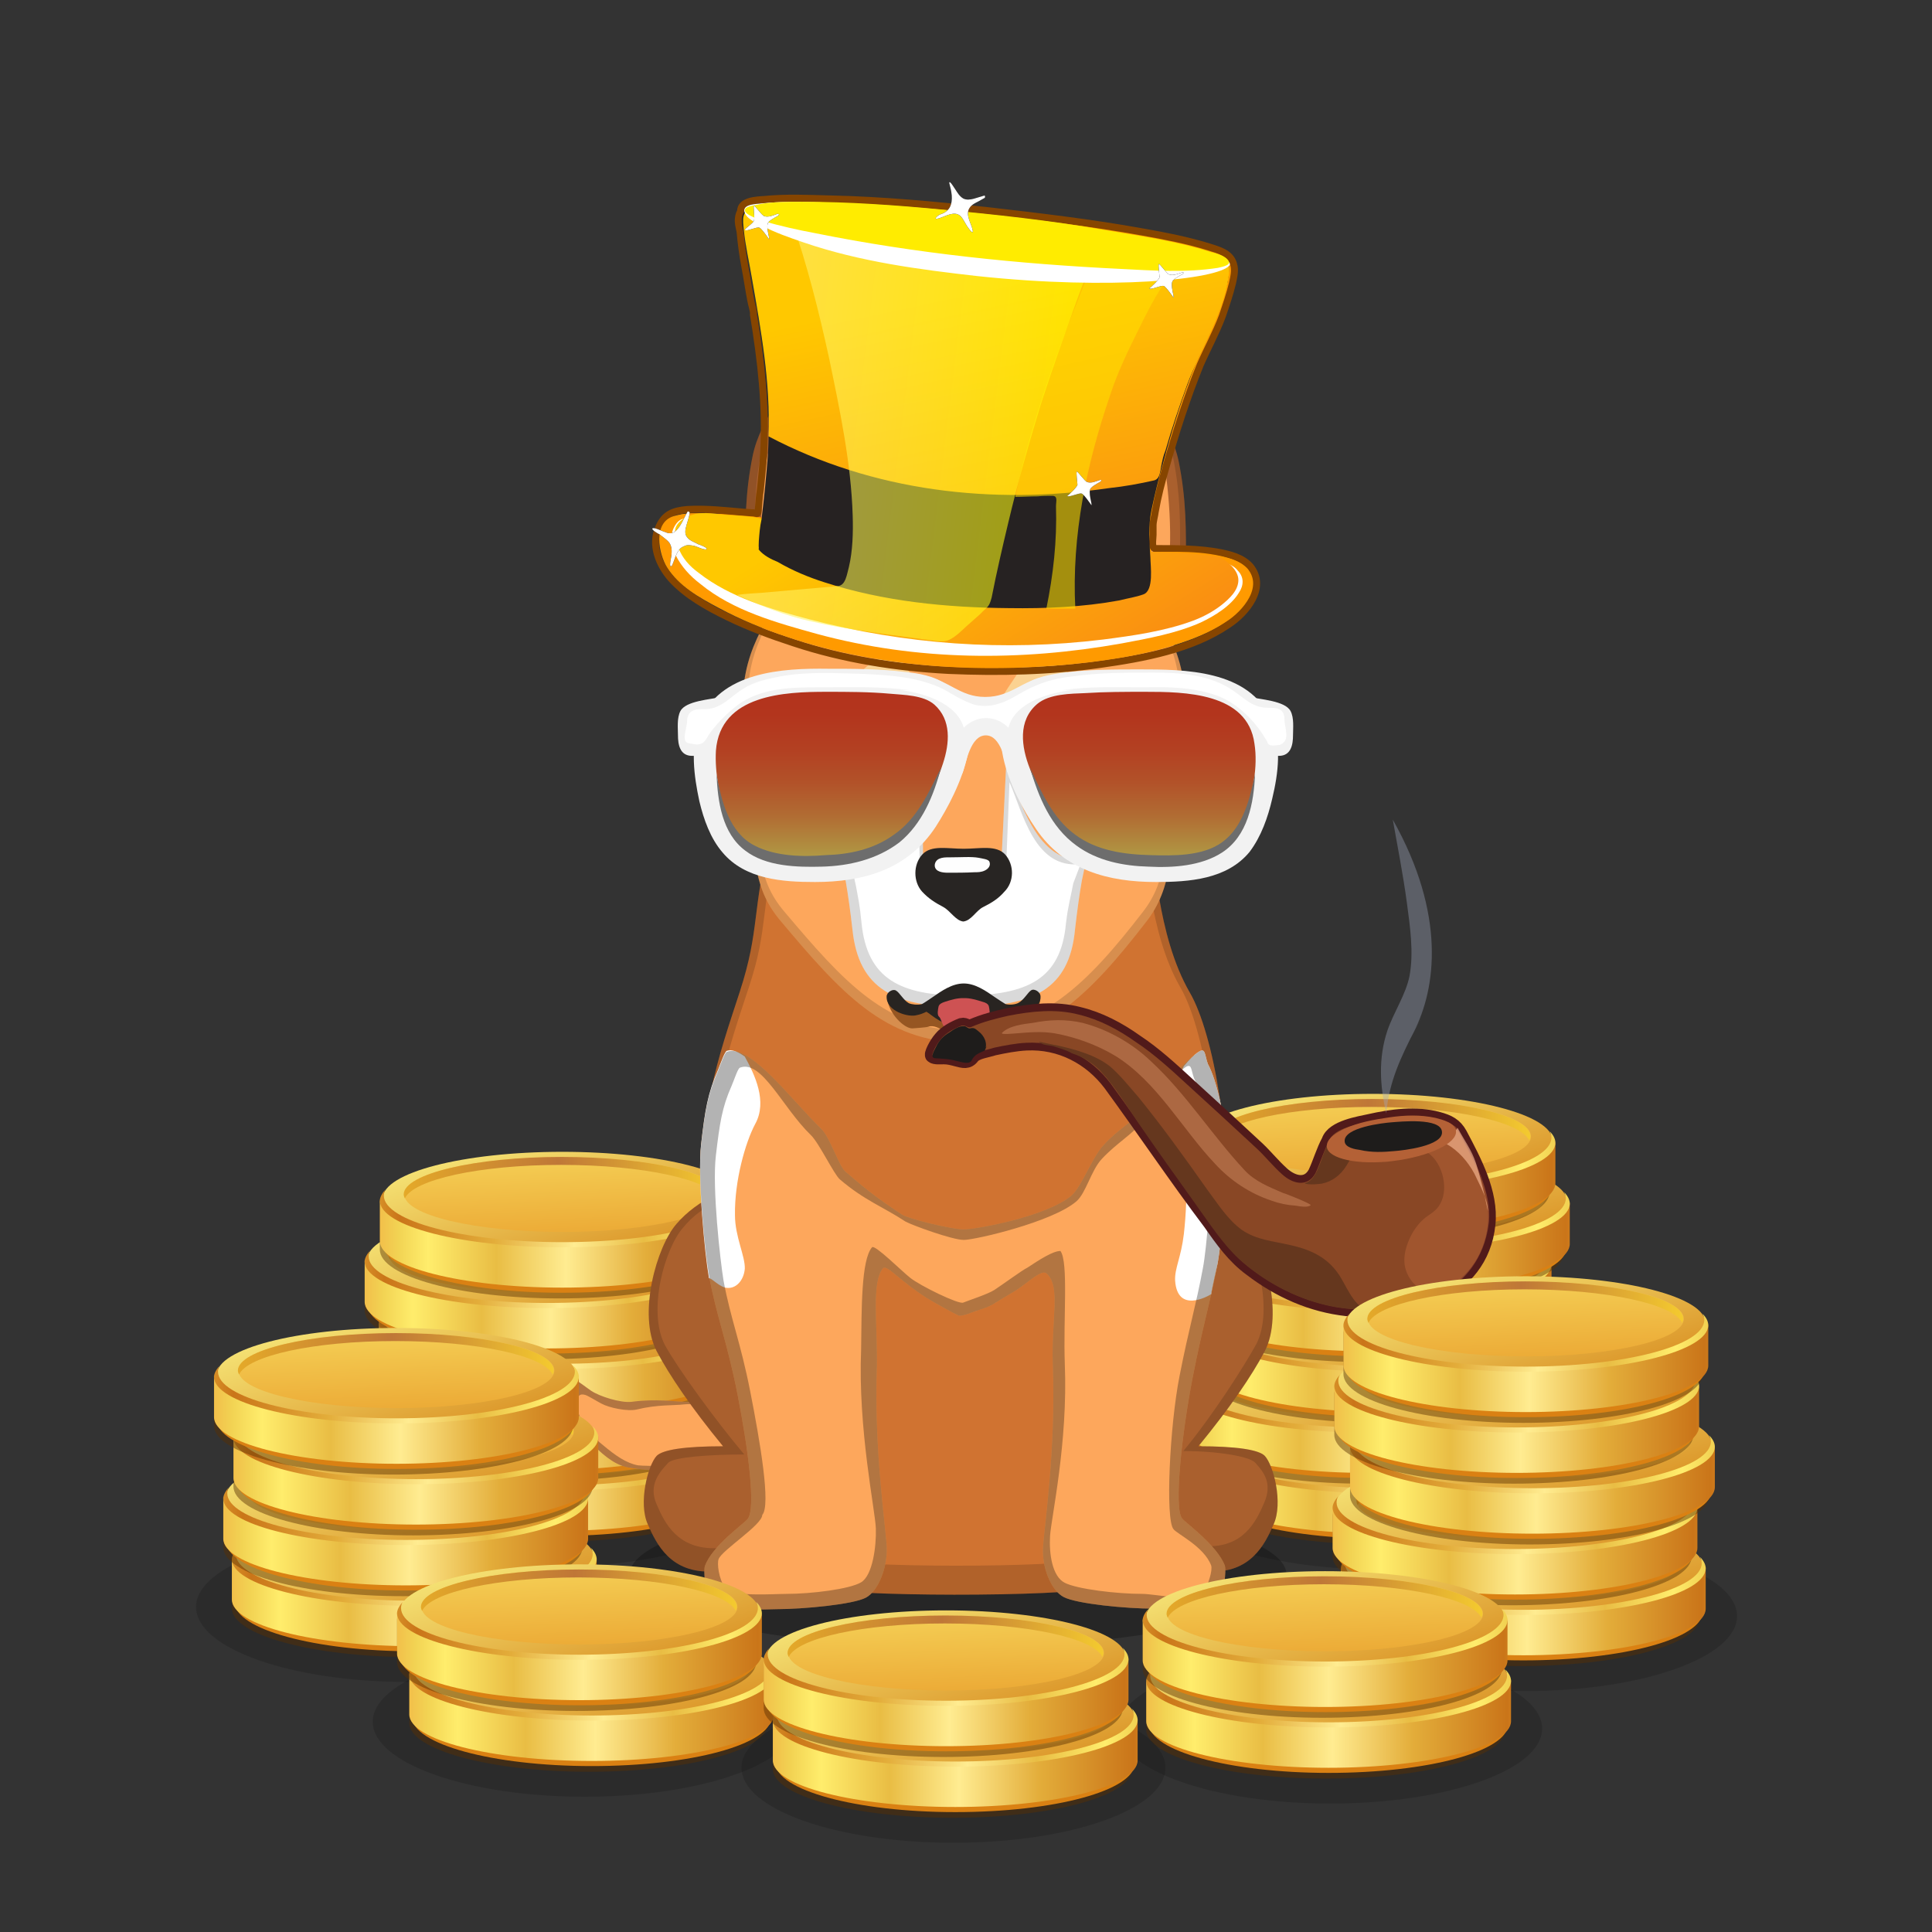 ﻿<?xml version="1.0" encoding="utf-8"?><!DOCTYPE svg PUBLIC "-//W3C//DTD SVG 1.1//EN" "http://www.w3.org/Graphics/SVG/1.1/DTD/svg11.dtd"><svg x="0" y="0" width="340px" height="340px" viewBox="0, 0, 340, 340" preserveAspectRatio="xMidYMid" font-size="0" id="a" enable-background="new 0 0 340 340" xmlns="http://www.w3.org/2000/svg" xmlns:xlink="http://www.w3.org/1999/xlink" xmlns:xml="http://www.w3.org/XML/1998/namespace" version="1.1"><rect x="0" y="0" width="340" height="340" fill="#333333" stroke="none"/><g id="b" fill="#000"><g transform="translate(210.195, 245.501)" id="c"><ellipse cx="32.5" cy="17.5" rx="37.3" ry="13.2" opacity="0.15" id="d" /><use xlink:href="#e" x="0.86" y="0" /><use xlink:href="#e" x="-1.89" y="-10.7" /><use xlink:href="#e" x="1.2" y="-21.4" /><use xlink:href="#e" x="-1.35" y="-32.1" /><use xlink:href="#e" x="1.86" y="-42.8" /><use xlink:href="#e" x="-0.67" y="-53.5" /></g><g transform="translate(64.995, 245.001)" id="f"><ellipse cx="32.5" cy="17.5" rx="37.3" ry="13.2" opacity="0.15" id="g" /><use xlink:href="#e" x="0.97" y="0" /><use xlink:href="#e" x="-0.73" y="-10.7" /><use xlink:href="#e" x="1.68" y="-21.4" /><use xlink:href="#e" x="-0.82" y="-32.1" /><use xlink:href="#e" x="1.85" y="-42.8" /></g></g><g id="h" fill="#000"><g id="i"><g transform="translate(0, 0) translate(0, 224)" id="j"><ellipse cx="168.6" cy="53.1" rx="57.8" ry="12.8" fill-opacity="0.25" id="k" /></g><g id="l"><g transform="translate(135.3, 239.5) scale(0.75) translate(-135.3, -239.5) translate(86.8, 77.2) translate(0, 161)" id="m"><path d="M0.4 6.2 C0.3 6.5 -0.6 7.7 0.7 12 C1.5 14.9 3.1 16.7 5.8 19.5 C9.2 23.1 11.9 25.4 15 26.2 C18.1 26.9 25.8 27.2 29.5 28.1 C33.5 29.1 38.9 32.7 41.2 34 C46 36.8 58.3 35.8 61.1 30.3 C62.5 27.5 64.6 23.5 64.1 19.5 C63.5 15.4 60.2 11.4 57.5 12 C52 13.2 48.6 13.1 43.4 13.8 C38.1 14.5 35.9 10.9 29.4 10.9 C26.4 10.9 22.2 10.1 16.3 10.9 C13.7 11.2 8.7 9.6 6.8 8.3 C5.9 7.7 3.6 5.9 2.7 5.5 C1.5 5 0.9 5.2 0.4 6.2 z" id="n" fill="#FDA75C" /><g transform="translate(0, 5)" id="o"><path d="M37.6 7.9 C34.9 7.5 32.7 6.1 28.6 6.5 C26.1 6.8 22.4 6.5 17.5 7.7 C15.3 8.2 11 7.3 9.2 6.3 C8.4 5.9 6.3 4.6 5.5 4.3 C4.4 4 4 4.2 3.6 5.1 C3.6 5.4 2.9 6.5 4.4 10 C5.3 12.4 6.8 13.8 9.4 15.9 C12.6 18.6 15.1 20.3 17.8 20.8 C20.5 21.1 27 20.7 30.2 21.1 C33.7 21.6 38.6 24.2 40.6 25.1 C44.9 27 55.2 25.1 57.1 20.2 C58 17.7 59.5 14.1 58.7 10.8 C58.4 9.5 57.7 8.2 56.9 7.2 C57.1 7.2 57.3 7.1 57.5 7.1 C60.2 6.5 63.5 10.5 64.1 14.6 C64.6 18.6 62.5 22.6 61.1 25.4 C58.3 30.8 46 31.8 41.2 29 C38.9 27.7 33.5 24.1 29.5 23.1 C25.8 22.2 18.1 21.9 15 21.2 C11.9 20.4 9.2 18.1 5.8 14.5 C3.1 11.7 1.5 9.9 0.7 7 C-0.6 2.7 0.3 1.5 0.4 1.2 C0.9 0.2 1.5 0 2.7 0.5 C3.6 0.9 5.9 2.7 6.8 3.3 C8.7 4.6 13.7 6.2 16.3 5.9 C22.2 5.1 26.4 5.9 29.4 5.9 C33 5.9 35.3 7 37.6 7.9 z" fill-opacity="0.3" id="p" /></g></g><g transform="translate(120.5, 273.3) scale(1.204) translate(-120.5, -273.3) translate(-289, 62.1) translate(20, 150)" id="q"><path d="M418 16.4 C418 16.4 415.5 9 413.5 8.1 C411.5 7.2 409.1 5.1 402.7 6.1 C396.3 7.1 391.2 9.7 388.3 13.1 C385.4 16.4 382.6 26.3 385.4 31.7 C387.3 35.3 390.5 40 395.1 45.6 C389.5 45.6 386.3 46.1 385.4 47 C384.1 48.4 382.7 53.9 384.1 57 C385.4 60 387.5 64.2 393.6 63.9 C399.7 63.7 414.1 60.2 416.6 59.1 C419.1 58 417.8 40.7 417.8 39.4 C417.7 13 418 16.4 418 16.4 z" id="r" fill="#AA602E" /><path d="M418 16.4 C418 16.4 417.7 12.9 417.8 39.4 C417.8 40.7 419.1 58 416.6 59.1 C414.1 60.2 399.7 63.7 393.6 63.9 C387.5 64.2 385.4 60 384.1 57 C382.7 53.9 384.1 48.4 385.4 47 C386.3 46.1 389.5 45.6 395.1 45.6 C390.5 40 387.3 35.3 385.4 31.7 C382.6 26.3 385.4 16.4 388.3 13.1 C391.2 9.7 396.3 7.1 402.7 6.1 C409.1 5.1 411.5 7.2 413.5 8.1 C415.5 9.1 418 16.4 418 16.4 z M416.7 16.6 C416.7 16.6 414.4 9.8 412.5 8.9 C410.6 8 408.4 6.1 402.5 7.1 C396.6 8.1 391.9 10.4 389.3 13.6 C386.6 16.6 384 25.8 386.6 30.8 C388.4 34.1 393.9 41.7 398.2 46.8 C393 46.8 387.9 47.2 387.1 48 C385.9 49.3 384.1 51.2 385.4 54.1 C386.6 56.9 388.5 60.7 394.2 60.5 C399.8 60.3 413.1 57.1 415.4 56.1 C417.7 55.1 416.5 39.1 416.5 37.9 C416.4 13.5 416.7 16.6 416.7 16.6 z" opacity="0.15" id="s" /></g><g transform="translate(217.4, 273.3) scale(1.204) translate(-217.4, -273.3) translate(-283.5, 62.1) translate(106.5, 179.5) scale(-1, 1) translate(-106.5, -179.5) translate(89, 150)" id="t"><path d="M-348.6 16.4 C-348.6 16.4 -351.1 9 -353.1 8.1 C-355.1 7.2 -357.5 5.1 -363.9 6.1 C-370.3 7.1 -375.4 9.7 -378.3 13.1 C-381.2 16.4 -384 26.3 -381.2 31.7 C-379.3 35.3 -376.1 40 -371.5 45.6 C-377.1 45.6 -380.3 46.1 -381.2 47 C-382.5 48.4 -383.9 53.9 -382.5 57 C-381.2 60 -379.1 64.2 -373 63.9 C-366.9 63.7 -352.5 60.2 -350 59.1 C-347.5 58 -348.8 40.6 -348.8 39.3 C-348.8 13 -348.6 16.4 -348.6 16.4 z" id="u" fill="#AA602E" /><path d="M-348.6 16.4 C-348.6 16.4 -348.8 12.9 -348.8 39.3 C-348.8 40.6 -347.5 58 -350 59.1 C-352.5 60.2 -366.9 63.7 -373 63.9 C-379.1 64.2 -381.2 60 -382.5 57 C-383.9 53.9 -382.5 48.4 -381.2 47 C-380.3 46.1 -377.1 45.6 -371.5 45.6 C-376.1 40 -379.3 35.3 -381.2 31.7 C-384 26.3 -381.2 16.4 -378.3 13.1 C-375.4 9.7 -370.3 7.1 -363.9 6.1 C-357.5 5.1 -355.1 7.2 -353.1 8.1 C-351.1 9.1 -348.6 16.4 -348.6 16.4 z M-350 16.5 C-350 16.5 -352.3 9.7 -354.1 8.9 C-355.9 8.1 -358.1 6.1 -364 7.1 C-369.9 8.1 -374.6 10.3 -377.3 13.5 C-380 16.5 -382.5 25.6 -380 30.6 C-378.2 33.9 -373.6 41.1 -369.3 46.3 C-374.4 46.3 -379 47.1 -379.8 48 C-381 49.3 -382.4 51 -381.1 53.9 C-379.9 56.7 -378 60.5 -372.4 60.2 C-366.8 60 -353.5 56.8 -351.2 55.8 C-348.9 54.8 -350.1 38.8 -350.1 37.6 C-350.2 13.4 -350 16.5 -350 16.5 z" opacity="0.15" id="v" /></g><g transform="translate(85.9, 85.8) translate(35, 41)" id="w"><path d="M14.8 19.9 C11.3 33.7 12.9 36.6 9.3 47.7 C5.7 58.8 1.3 70.5 3.2 87.6 C4.6 100.8 11.8 132.8 17.6 146.9 C19.3 151.1 22.5 152.3 23.4 152.6 C27.2 154.2 66.3 154.3 72.2 152.6 C73.3 152.3 76.3 151.4 77.8 148.1 C84.6 134.1 92.8 97 94.1 87.6 C96.2 75.3 92.7 55.1 88.5 47.9 C82.5 37.5 82.5 23 81.3 20.8 C79.3 16.1 75.6 10.6 66.6 4.4 C63.9 2.5 51.7 0.7 49.1 0.8 C45.4 0.9 37.4 2 34.5 4.5 C28.5 9.6 16.7 12.5 14.8 19.9 z" id="x" fill="#D07331" /><path d="M14.8 19.9 C16.7 12.5 28.5 9.6 34.5 4.5 C37.4 2 45.4 0.9 49.1 0.8 C51.7 0.7 63.9 2.5 66.6 4.4 C75.6 10.6 79.3 16.1 81.3 20.8 C82.5 23 82.5 37.5 88.5 47.9 C92.7 55.1 96.2 75.3 94.1 87.6 C92.8 97 84.6 134.1 77.8 148.1 C76.3 151.4 73.3 152.3 72.2 152.6 C66.3 154.3 27.2 154.2 23.4 152.6 C22.5 152.3 19.3 151.1 17.6 146.9 C11.8 132.8 4.6 100.8 3.2 87.6 C1.3 70.5 5.7 58.8 9.3 47.7 C12.9 36.6 11.3 33.7 14.8 19.9 z M16.2 20.2 C12.8 33.5 14.4 36.3 10.9 46.9 C7.4 57.6 3.2 68.8 5 85.2 C6.4 97.8 13.3 128.6 18.9 142.1 C20.5 146.1 23.6 147.3 24.4 147.5 C28.1 149.1 65.6 149.2 71.2 147.5 C72.3 147.3 75.2 146.4 76.6 143.2 C83.1 129.8 91 94.2 92.3 85.2 C94.3 73.4 90.9 54 86.9 47.1 C81.1 37.1 81.1 23.2 80 21.1 C78.1 16.6 74.5 11.3 65.9 5.4 C63.3 3.5 51.6 1.8 49.1 1.9 C45.5 2 37.9 3.1 35.1 5.5 C29.3 10.3 18 13.1 16.2 20.2 z" opacity="0.15" id="y" /></g><g transform="translate(122.712, 183.535) scale(0.961, 0.927) translate(-120.8, -178.4) translate(87.8, 76.8) translate(33, 103)" id="z"><g id="a1"><path d="M48.8 34 C46.6 34 38.7 32 37.5 31.2 C33.2 28.2 31.8 27.2 27.1 23 C25.9 21.9 24.3 16.5 22.7 14.9 C17.2 9.4 9.6 -1.4 5.4 0.3 C5 0.5 4.3 2.6 3.8 3.9 C1.9 8.4 1.4 11.6 0.7 18 C0 24.4 1.5 39.1 2.2 43.1 C3.6 50.8 5.5 55.4 7.4 65.5 C9.3 75.6 10.8 87.1 9.2 89 C8.5 89.9 2.7 94.1 1.4 97.9 C1.1 98.8 1.4 103 2.6 104.9 C3.7 106.7 12 106.1 14.5 106.1 C19.4 106.1 28.6 105.2 30.9 103.9 C33.2 102.6 34.8 98.1 34.7 94.5 C34.6 90.9 32.3 75.9 32.9 59.9 C33 51.7 31.9 44 34 41.4 C34.5 40.8 36.1 42.5 37.6 43.7 C39.5 45.3 41.4 46.7 43.1 47.7 C46 49.4 47.8 50.4 48 50.4 C48.5 50.4 49.3 50.2 50.2 49.8 C51.5 49.3 53.2 48.9 54.5 48 C55.8 47.2 57.8 45.9 58.5 45.5 C60.8 43.9 63.1 41.5 64 42.4 C66.6 45 64.8 50.8 65.1 59.8 C65.7 75.7 63.5 90.8 63.3 94.4 C63.1 98 64.7 102.5 67.1 103.8 C69.5 105.1 78.6 106 83.5 106 C85.9 106 94.2 106.6 95.4 104.8 C96.5 102.9 96.9 98.8 96.6 97.8 C95.2 94 89.5 89.8 88.8 88.9 C87.2 87 88.8 72.3 90.7 62.2 C92.6 52.1 93.9 48.1 95.3 40.4 C96 36.4 96.9 24.8 96.9 18.8 C96.7 12.8 95.1 5.6 93.5 2.6 C92.9 0.9 93.1 -0.6 91.8 0.3 C89.4 2 84.5 7.4 82 10.8 C80.1 13.4 77.3 14.7 74.4 18 C72.3 20.3 70.4 25.9 68.5 27.6 C63.9 31.6 51 34 48.8 34 z" id="b1" fill="#FDA75C" /><path d="M5.4 0.1 C5 0.3 4.3 2.4 3.8 3.7 C1.9 8.2 1.4 11.4 0.7 17.8 C0 24.2 1.4 38.9 2.1 43 C2.1 43.1 2.1 43.2 2.2 43.3 C2.6 43.2 4.1 45 5.4 45.1 C7.1 45.3 8.5 43.7 8.7 41.5 C8.8 39.1 6.9 35.4 6.9 31.3 C6.8 24.8 8.8 17.5 10.6 14 C12.9 9.7 10.5 4.6 8.7 1.2 C7.4 0.2 6.3 -0.2 5.4 0.1 z" id="c1" fill="#FFF" /><path d="M95.3 40.4 C96 36.4 96.9 24.8 96.9 18.8 C96.7 12.8 95.1 5.6 93.5 2.6 C92.9 0.9 93.1 -0.6 91.8 0.3 C91 0.8 90.1 1.8 89.1 3 C87.5 6.3 86.1 10.5 88 14.2 C89.8 17.6 89.9 27.7 89.1 34.9 C88.6 39.3 87.4 41.4 87.5 43.7 C87.9 50 93.5 46.7 94.1 46.3 C94.1 45.9 95.2 40.8 95.3 40.4 z" id="d1" fill="#FFF" /><g id="e1"><path d="M48.8 34 C51 34 63.9 31.6 68.5 27.6 C70.4 25.9 72.3 20.3 74.4 18 C77.3 14.7 80.1 13.4 82 10.8 C84.5 7.4 89.4 2 91.8 0.3 C93.1 -0.6 92.9 0.9 93.5 2.6 C95.1 5.6 96.7 12.8 96.9 18.8 C96.9 24.8 96 36.4 95.3 40.4 C93.9 48.1 92.6 52.1 90.7 62.2 C88.8 72.3 87.2 87 88.8 88.9 C89.5 89.8 95.2 94 96.6 97.8 C96.9 98.8 96.5 102.9 95.4 104.8 C94.2 106.6 85.9 106 83.5 106 C78.6 106 69.5 105.1 67.1 103.8 C64.7 102.5 63.1 98 63.3 94.4 C63.5 90.8 65.7 75.7 65.1 59.8 C64.8 50.8 66.6 45 64 42.4 C63.1 41.5 60.8 43.9 58.5 45.5 C57.8 45.9 55.8 47.2 54.5 48 C53.2 48.9 51.5 49.3 50.2 49.8 C49.3 50.2 48.5 50.4 48 50.4 C47.8 50.4 46 49.4 43.1 47.7 C41.4 46.7 39.5 45.3 37.6 43.7 C36.1 42.5 34.5 40.8 34 41.4 C31.9 44 33 51.7 32.9 59.9 C32.3 75.9 34.6 90.9 34.7 94.5 C34.8 98.1 33.2 102.6 30.9 103.9 C28.6 105.2 19.4 106.1 14.5 106.1 C12 106.1 3.7 106.7 2.6 104.9 C1.4 103 1.1 98.8 1.4 97.9 C2.7 94.1 8.5 89.9 9.2 89 C10.8 87.1 9.3 75.6 7.4 65.5 C5.5 55.4 3.6 50.8 2.2 43.1 C1.5 39.1 0 24.4 0.7 18 C1.4 11.6 1.9 8.4 3.8 3.9 C4.3 2.6 5 0.5 5.4 0.3 C9.6 -1.4 17.2 9.4 22.7 14.9 C24.3 16.5 25.9 21.9 27.1 23 C31.8 27.2 33.2 28.2 37.5 31.2 C38.7 32 46.6 34 48.8 34 z M48.8 36 C46.7 36 39.3 33.2 38.1 32.5 C34 29.7 30.6 28.5 26.1 24.5 C25 23.5 22.3 17.6 20.8 16.1 C15.6 10.9 11.8 1.7 7.8 3.3 C7.4 3.5 6.8 5.5 6.3 6.7 C4.5 10.9 4.1 13.9 3.4 20 C2.7 26.1 4.2 39.9 4.8 43.7 C6.1 51 7.9 55.3 9.7 64.8 C11.5 74.3 13.5 86.4 11.9 88.2 C11.9 90.1 4.5 94.9 3.9 96.6 C3.6 97.4 3.9 100.3 5.1 102.1 C6.1 103.8 14 103.2 16.3 103.2 C20.9 103.2 27.9 102.3 30 101 C32.1 99.7 32.8 94.2 32.7 90.8 C32.6 87.4 29.4 71.9 30 56.8 C30.1 49.1 30 39.8 32 37.4 C32.5 36.8 37.5 42 39 43.2 C40.8 44.7 47.9 48.3 48.7 47.9 C49.9 47.4 53.2 46.3 54.4 45.5 C55.6 44.7 59.7 41.6 60.4 41.3 C62.6 39.8 65.1 38.1 66.5 38.1 C68 40.2 67 51 67.3 59.5 C67.9 74.5 64.8 88.8 64.6 92.2 C64.4 95.6 65 99.9 67.3 101.1 C69.6 102.3 76.8 103.2 81.5 103.2 C83.8 103.2 91.5 104.9 92.6 103.2 C93.6 101.4 94.4 98.7 94.1 97.8 C92.8 94.2 87.8 91.8 87.2 90.9 C85.7 89.1 86.5 71.4 88.3 61.9 C90.1 52.4 91.3 48.6 92.6 41.3 C93.3 37.5 94.1 26.6 94.1 20.9 C94 15.1 92.5 8.3 91 5.4 C90.4 3.8 90.6 2.4 89.4 3.2 C87.1 4.8 83.9 10.2 81.6 13.4 C79.8 15.9 76.9 17.5 74.1 20.6 C72.1 22.8 71.2 27.1 69.4 28.7 C65 32.6 50.9 36 48.8 36 z" fill-opacity="0.3" id="f1" /></g></g></g></g><g transform="translate(169.6, 177.3) scale(0.994) translate(-169.6, -177.3)" id="g1"><g transform="translate(143.3, 104.4) scale(0.8) translate(-143.3, -104.4) translate(-282.4, 48) translate(26, 0)" id="h1"><g transform="translate(0.776, 0)" id="i1"><path d="M383.5 49.2 C383.4 40.7 383.4 33.7 385.1 25.4 C386.8 17.1 393.9 9 395.1 7.3 C396.3 5.6 399 5.5 400 7.3 C400.5 8.3 401.7 10.6 403.4 14.4 C404.8 17.5 406.2 22 406.9 23.5 C410.4 31.4 413.3 35.7 414.2 40 C414.1 46.4 409 50.5 399.9 60.6 C398.3 62.5 395.1 63.8 391.5 63.2 C387.9 62.6 383.6 57.7 383.5 49.2 z" id="j1" fill="#AA602E" /><path d="M383.5 49.2 C383.4 40.7 383.4 33.7 385.1 25.4 C386.8 17.1 393.9 9 395.1 7.3 C396.3 5.6 399 5.5 400 7.3 C400.5 8.3 401.7 10.6 403.4 14.4 C404.8 17.5 406.2 22 406.9 23.5 C410.4 31.4 413.3 35.7 414.2 40 C414.1 46.4 409 50.5 399.9 60.6 C398.3 62.5 395.1 63.8 391.5 63.2 C387.9 62.6 383.6 57.7 383.5 49.2 z M385.6 46.7 C385.7 54.4 389.3 58.9 392.4 59.4 C395.4 59.9 398.1 58.8 399.5 57 C407.2 47.8 411.5 44.1 411.6 38.3 C410.8 34.4 408.4 30.5 405.4 23.3 C404.8 21.9 403.6 17.9 402.4 15 C401 11.5 400 9.5 399.5 8.6 C398.7 7 396.4 7.1 395.4 8.6 C394.4 10.1 388.4 17.6 386.9 25.1 C385.4 32.6 385.5 39 385.6 46.7 z" opacity="0.15" id="k1" /><path d="M389.4 55.7 C386 50.7 386.8 36.3 388 27.6 C389.1 18.8 394.3 14.6 395.6 13.2 C396.8 12.4 397.6 13.8 399.3 18 C400.2 20.3 401.4 25 402.7 27.6 C406.5 34.8 409.5 38.3 409.3 41.9 C409.1 46.8 405.3 47.1 401.3 53.4 C398.6 57.6 392.8 60.7 389.4 55.7 z" id="l1" fill="#FDA75C" /></g></g><g transform="translate(195.9, 104.4) scale(0.8) translate(-195.9, -104.4) translate(-287.8, 49.2) translate(101, 29) scale(-1, 1) translate(-101, -29) translate(85, 0)" id="m1"><g transform="translate(0.224, 0)" id="n1"><path d="M-383.2 49.2 C-383.3 40.7 -383.3 33.7 -381.6 25.4 C-379.9 17.1 -372.8 9 -371.6 7.3 C-370.4 5.6 -367.7 5.5 -366.7 7.3 C-366.2 8.3 -365 10.6 -363.3 14.4 C-361.9 17.5 -360.5 22 -359.8 23.5 C-356.3 31.4 -353.4 35.7 -352.5 40 C-352.6 46.4 -357.7 50.5 -366.8 60.6 C-368.4 62.5 -371.6 63.8 -375.2 63.2 C-378.8 62.6 -383.1 57.7 -383.2 49.2 z" id="o1" fill="#AA602E" /><path d="M-383.2 49.2 C-383.3 40.7 -383.3 33.7 -381.6 25.4 C-379.9 17.1 -372.8 9 -371.6 7.3 C-370.4 5.6 -367.7 5.5 -366.7 7.3 C-366.2 8.3 -365 10.6 -363.3 14.4 C-361.9 17.5 -360.5 22 -359.8 23.5 C-356.3 31.4 -353.4 35.7 -352.5 40 C-352.6 46.4 -357.7 50.5 -366.8 60.6 C-368.4 62.5 -371.6 63.8 -375.2 63.2 C-378.8 62.6 -383.1 57.7 -383.2 49.2 z M-381.9 47 C-381.8 54.8 -378 59.2 -374.8 59.8 C-371.6 60.4 -368.8 59.2 -367.3 57.4 C-359.2 48.2 -354.7 44.4 -354.6 38.6 C-355.4 34.7 -358 30.7 -361.1 23.5 C-361.7 22.1 -363 18 -364.2 15.2 C-365.7 11.7 -366.8 9.6 -367.2 8.7 C-368.1 7.1 -370.5 7.1 -371.6 8.7 C-372.7 10.3 -379 17.6 -380.5 25.2 C-382 32.8 -382 39.2 -381.9 47 z" opacity="0.15" id="p1" /><path d="M-377.3 55.7 C-380.7 50.7 -379.9 36.3 -378.7 27.6 C-377.6 18.8 -372.4 14.6 -371.1 13.2 C-369.9 12.4 -369.1 13.8 -367.4 18 C-366.5 20.3 -365.3 25 -364 27.6 C-360.2 34.8 -357.2 38.3 -357.4 41.9 C-357.6 46.8 -361.4 47.1 -365.4 53.4 C-368.1 57.6 -373.9 60.7 -377.3 55.7 z" id="q1" fill="#FDA75C" /></g></g><g transform="translate(107.1, 84.1) translate(23, 5)" id="r1"><g id="s1"><g id="t1"><path d="M71.9 15 C69.6 10.8 64.7 4.9 57.9 4.1 C51 3.3 45.8 0.3 39.5 0.3 C33.2 0.3 28 3.3 21.1 4.1 C14.3 4.9 9.4 10.8 7.1 15 C1.7 24.7 -0.9 28.2 0.8 44.6 C2.6 61 1.7 66.5 7.1 72.9 C17.7 85.5 25.5 94.3 39.5 94.4 C53.5 94.3 61.8 86 71.9 72.9 C76.3 67.2 76.4 61 78.2 44.6 C80 28.2 77.3 24.7 71.9 15 z" id="u1" fill="#FDA75C" /><path d="M71.9 15 C77.3 24.7 80 28.2 78.2 44.6 C76.4 61 76.3 67.2 71.9 72.9 C61.8 86 53.5 94.3 39.5 94.4 C25.5 94.3 17.7 85.5 7.1 72.9 C1.7 66.5 2.6 61 0.8 44.6 C-0.9 28.2 1.7 24.7 7.1 15 C9.4 10.8 14.3 4.9 21.1 4.1 C28 3.3 33.2 0.3 39.5 0.3 C45.8 0.3 51 3.3 57.9 4.1 C64.7 4.9 69.6 10.8 71.9 15 z M71.2 14.7 C68.9 10.6 64.1 4.8 57.5 4.1 C50.7 3.3 45.7 0.4 39.5 0.4 C33.3 0.4 28.3 3.3 21.5 4.1 C14.9 4.8 10.1 10.6 7.8 14.7 C2.5 24.2 0 27.6 1.7 43.7 C3.4 59.7 2.5 65.1 7.8 71.3 C18.2 83.6 25.8 92.2 39.5 92.3 C53.2 92.2 61.3 84.1 71.2 71.3 C75.5 65.8 75.6 59.7 77.3 43.7 C79.1 27.6 76.5 24.2 71.2 14.7 z" opacity="0.15" id="v1" /></g></g></g><g id="w1"><g transform="translate(108.5, 91.2) translate(39, 34)" id="x1"><path d="M43.8 25.9 C34.9 27 32.1 15 29.6 9.5 L28.8 25.7 C28.5 29.8 24.5 32.1 21.1 31.9 C17.7 32.1 14.9 28.9 14.9 25.7 C14.9 23.6 14.8 18.2 14.5 9.5 C12.1 15 9.2 26.8 0.3 25.7 L1.2 29.7 C1.6 32 2 34.8 2.4 38.3 C3.5 48.9 9.9 52 22.1 52 C34.4 51.9 40.8 48.9 41.8 38.3 C42.2 34.8 42.6 32 43 29.7 L43.8 25.9 z" id="y1" fill="#FFF" /><path d="M43.8 25.9 L43 29.7 C42.6 32 42.2 34.8 41.8 38.3 C40.8 48.9 34.4 51.9 22.1 52 C9.9 52 3.5 48.9 2.4 38.3 C2 34.8 1.6 32 1.2 29.7 L0.3 25.7 C9.2 26.8 12.1 15 14.5 9.5 C14.8 18.2 14.9 23.6 14.9 25.7 C14.9 28.9 17.7 32.1 21.1 31.9 C24.5 32.1 28.5 29.8 28.8 25.7 L29.6 9.5 C32.1 15 34.9 27 43.8 25.9 z M42.8 26.7 C34.6 27.7 32.5 17.4 30.2 12.2 L29.6 27.3 C29.3 31.1 25.2 33.1 22.1 32.9 C19 33.1 14.3 29.4 14.3 26.4 C14.3 24.4 14.1 19.9 14.1 11.8 C11.9 16.9 10.3 27.5 2.1 26.5 L3 30.5 C3.4 32.7 3.7 33.9 4 37.1 C5 47.1 10.9 50 22.1 50 C33.4 49.9 39.3 47.1 40.2 37.2 C40.6 33.9 41.1 32.3 41.5 30.1 L42.8 26.7 z" opacity="0.15" id="z1" /></g><g transform="translate(169.6, 177.6) scale(0.5) translate(-169.6, -171.6) translate(104.1, 97.8) translate(38, 64)" id="a2"><g id="b2"><path d="M40.7 9.3 C36.3 7.2 33.8 11.5 29 11.5 C28.5 11.5 26.5 11.5 26 11.5 C21.2 11.6 18.7 7.3 14.3 9.3 C9.4 11.6 -0.1 5.3 0.5 6.2 C0.9 11.3 6.5 16.8 9.4 16.6 C10.4 16.5 14.1 16.3 15 16 C18.8 14.7 23.5 20.9 27.6 20.9 C31.7 20.9 36.3 14.7 40.1 16 C41 16.3 44.7 16.5 45.7 16.6 C48.5 16.8 54.2 11.3 54.6 6.2 C55.1 5.3 45.6 11.6 40.7 9.3 z" id="c2" fill="#965622" /><path d="M51.4 3.1 C50.2 3.8 48.8 6.6 46.8 7.6 C45.9 8.1 43.9 8.4 42.3 8 C41.3 7.4 40.1 6.6 38.6 5.6 C35.3 3.3 31.6 0.7 27.5 0.7 C23.4 0.7 19.7 3.3 16.4 5.6 C14.9 6.6 13.8 7.4 12.7 8 C11 8.4 9 8.1 8.1 7.7 C6.2 6.7 4.8 3.9 3.5 3.2 C2.4 2.5 0.2 3.8 0.2 5.3 C0 10.6 8.1 12.8 10.9 11.9 C12 11.7 13.1 11.3 14.3 10.7 C16.5 12 19.9 15.9 27.5 16.2 C35.1 16.5 38.5 12 40.7 10.7 C41.8 11.3 42.9 11.8 44 11.9 C46.8 12.8 54.9 10.6 54.7 5.3 C54.7 3.7 52.5 2.4 51.4 3.1 z" id="d2" fill="#282421" /><path d="M36.4 8.8 C36.2 7.9 35.1 7.4 34.2 7.2 C32 6.5 29.7 5.8 27.5 5.9 C25.2 5.8 23 6.5 20.8 7.2 C19.9 7.5 18.9 7.9 18.6 8.8 C18.4 9.7 18 11.8 18.7 12.4 C20.3 13.7 19.2 18.9 27.5 18.9 C35.8 18.9 34.6 13.8 36.2 12.4 C37 11.7 36.6 9.7 36.4 8.8 z" id="e2" fill="#CE5253" /></g></g><g transform="translate(169.6, 155.6) scale(0.8) translate(-169.6, -159.6) translate(102.5, 86.3) translate(56, 65)" id="f2"><g id="g2"><path d="M20.3 1.6 C18.3 -0.6 14.7 0.3 11.1 0.3 C7.5 0.3 3.9 -0.6 1.9 1.6 C-0.1 3.8 -0.1 7.6 1.9 9.8 C3.3 11.3 4.7 12.2 6.6 13.2 C8.2 14.1 9.3 16.2 11 16.4 C12.8 16.2 13.8 14 15.4 13.2 C17.4 12.2 18.8 11.3 20.1 9.8 C22.3 7.6 22.3 3.9 20.3 1.6 z" id="h2" fill="#282523" /><path d="M16.8 3.2 C16.6 2.6 15.3 2.5 14.4 2.3 C12.8 2 10.5 2.2 7.8 2.2 C7.1 2.2 6.4 2.2 5.7 2.5 C5 2.8 4.6 3.5 4.7 4.2 C4.9 5.4 6.4 5.6 7.6 5.6 C9.5 5.6 11.5 5.6 13.4 5.5 C14.2 5.5 15 5.5 15.8 5.1 C16.6 4.7 17.1 4 16.8 3.2 z" id="i2" fill="#FEFEFE" /></g></g><g transform="translate(153.9, 126.6) scale(0.86) translate(-153.9, -126.6) translate(88.4, 93.7) translate(55, 18)" id="j2"><g id="k2"><path d="M1.8 10.9 C4.2 6.6 6.4 6 7.9 4.5 C10.3 2 13.9 0.3 14.6 0.8 C15.3 1.3 20.6 9.2 21.3 10.1 C22.5 11.8 22.5 14.4 21.3 17.7 C21 18.5 19.9 19.4 17.9 20.4 C15.3 21.1 12.7 21.4 10 21.3 C8.7 21.2 5.6 20.7 4.5 21 C2.1 21.6 2.1 23.1 1.5 21.9 C0.5 20.2 -0.8 15.7 1.8 10.9 z" id="l2" fill="#FBD291" /><path d="M17.4 18.2 C18.6 16.3 17.8 14 17.1 12.5 C16.3 10.7 14.6 9.9 13.7 9.5 C11.2 8.4 9.2 8.8 7.3 10.4 C5.4 12 3.8 15 3.8 16.6 C3.8 18.2 7.9 19.8 11 19.8 C14.2 19.6 16.3 20.1 17.4 18.2 z" id="m2" /><path d="M13.1 12.7 C13.1 11.5 12.1 10.5 10.9 10.5 C9.8 10.5 8.8 11.5 8.8 12.8 C8.8 14.1 9.8 15 11 15 C11 14.9 11 14.9 11 14.8 C10.8 14.3 10.9 13.8 11.4 13.2 C12 12.7 12.5 12.6 13.1 12.7 z" id="n2" fill="#FFFFFE" /></g></g><g transform="translate(185.3, 126.6) scale(0.86) translate(-185.3, -126.6) translate(84.6, 93.7) translate(89, 18)" id="o2"><path d="M20.5 10.9 C18.1 6.5 15.9 6 14.4 4.5 C12 2 8.4 0.3 7.7 0.8 C7 1.3 2.4 8.2 1.3 10 C-0.2 12.3 0.7 16.7 3 19.2 C5.3 21.7 8.2 21.5 12.3 21.2 C13.6 21.1 16.7 20.6 17.8 20.9 C20.2 21.5 20.2 23 20.8 21.8 C21.7 20.2 23 15.7 20.5 10.9 z" id="p2" fill="#FBD291" /><g transform="translate(5, 9)" id="q2"><path d="M1.1 8.8 C0 6.9 0.9 4.7 1.6 3.3 C2.4 1.7 4.2 0.9 5.1 0.6 C7.6 -0.3 9.6 0.2 11.4 1.8 C13.2 3.4 14.7 6.4 14.5 7.9 C14.3 9.4 10.3 10.7 7.3 10.6 C4.2 10.3 2.2 10.6 1.1 8.8 z" id="r2" /><path d="M8.7 4 C8.7 2.8 7.7 1.9 6.5 1.9 C5.4 1.9 4.4 2.9 4.4 4.1 C4.4 5.3 5.4 6.3 6.6 6.3 C6.6 6.2 6.6 6.2 6.6 6.1 C6.4 5.6 6.5 5.1 7 4.6 C7.6 4 8.1 3.9 8.7 4 z" id="s2" fill="#FFFFFE" /></g></g></g></g></g><g id="t2"><g transform="matrix(1, 0, 0, 1, 0, -0.02)"><g transform="translate(163.511, 144.261) scale(0.951, 0.972)"><g transform="translate(129, 0) translate(-2327.8, -417.9)" id="u2"><g id="v2"><path d="M2201 457.6 C2201.9 456.5 2203.5 455.7 2204.8 455.2 C2205.6 455 2206 455.8 2206.7 455.4 C2208.8 454.5 2211.2 453.9 2213.5 453.4 C2217.7 452.6 2222.2 452.1 2226.5 453.2 C2230.3 454.1 2233.8 455.9 2237.1 458.2 C2240.5 460.4 2243.6 463.2 2246.6 465.9 C2251 469.8 2255.3 473.7 2259.6 477.6 C2261.1 479 2262.5 480.7 2264.1 482.1 C2266 483.8 2268.8 484.6 2270.3 481.9 C2271.2 480 2271.8 477.9 2272.8 476.1 C2273.6 473.7 2278.5 473 2280.3 472.6 C2284.4 471.7 2288.9 471.1 2293 472.2 C2294.9 472.7 2296.1 473.3 2297 474.9 C2299.6 479.7 2302.8 485.5 2302.2 491.1 C2300.9 503.7 2286.9 507.6 2276.1 506.4 C2269.6 505.7 2263.6 503.1 2258.4 499.2 C2255.3 497 2253.1 494 2250.9 490.9 C2244.5 482.6 2238.6 474 2232.4 465.7 C2228.7 460.9 2223.1 458 2216.8 458.3 C2214.8 458.4 2212.7 458.8 2210.8 459.2 C2209.6 459.6 2207.6 459.8 2206.8 460.7 C2206 461.8 2205.1 461.5 2203.9 461.2 C2203.1 461 2202.4 460.8 2201.5 460.8 C2201 460.8 2199.8 460.9 2199.5 460.6 C2199.1 460.6 2200.1 458.6 2201 457.6 z" stroke="#511A1A" stroke-width="2.8" id="w2" fill="#894725" /><path d="M2201 457.6 C2201.9 456.5 2203.5 455.7 2204.8 455.2 C2205.6 455 2206 455.8 2206.7 455.4 C2208.8 454.5 2211.2 453.9 2213.5 453.4 C2217.7 452.6 2222.2 452.1 2226.5 453.2 C2230.3 454.1 2233.8 455.9 2237.1 458.2 C2240.5 460.4 2243.6 463.2 2246.6 465.9 C2251 469.8 2255.3 473.7 2259.6 477.6 C2261.1 479 2262.5 480.7 2264.1 482.1 C2266 483.8 2268.8 484.6 2270.3 481.9 C2271.2 480 2271.8 477.9 2272.8 476.1 C2273.6 473.7 2278.5 473 2280.3 472.6 C2284.4 471.7 2288.9 471.1 2293 472.2 C2294.9 472.7 2296.1 473.3 2297 474.9 C2299.6 479.7 2302.8 485.5 2302.2 491.1 C2300.9 503.7 2286.9 507.6 2276.1 506.4 C2269.6 505.7 2263.6 503.1 2258.4 499.2 C2255.3 497 2253.1 494 2250.9 490.9 C2244.5 482.6 2238.6 474 2232.4 465.7 C2228.7 460.9 2223.1 458 2216.8 458.3 C2214.8 458.4 2212.7 458.8 2210.8 459.2 C2209.6 459.6 2207.6 459.8 2206.8 460.7 C2206 461.8 2205.1 461.5 2203.9 461.2 C2203.1 461 2202.4 460.8 2201.5 460.8 C2201 460.8 2199.8 460.9 2199.5 460.6 C2199.1 460.6 2200.1 458.6 2201 457.6 z" id="x2" fill="#894725" /><path d="M2209.1 459.7 C2209.7 458.4 2209 457 2207.9 456.2 C2207.4 455.8 2207.1 455.5 2206.4 455.7 C2206 455.8 2205.7 455.3 2205.3 455.3 C2204.4 455.2 2203.3 455.9 2202.6 456.4 C2201.4 457.1 2200.7 457.8 2200.1 459 C2199.9 459.5 2198.8 461 2199.9 461.1 C2201.3 461.2 2202.5 461.2 2203.9 461.6 C2204.6 461.7 2206 462.3 2206.6 461.6 C2207.2 460.4 2208 460.2 2209.1 459.7 C2209.9 458 2208.9 459.8 2209.1 459.7 z" id="y2" fill="#1E1C1B" /><path d="M2230.8 463.7 C2233.3 466.4 2235.4 469.8 2237.5 472.8 C2241 477.8 2244.6 482.7 2248.1 487.5 C2250.6 490.9 2253.1 494.7 2256.2 497.5 C2260.7 501.5 2266.5 504.5 2272.2 505.8 C2274.7 506.4 2277.3 506.6 2279.7 506.6 C2277.2 505.8 2275.9 502 2274.5 500.1 C2272.3 497 2269.2 495.7 2265.5 494.9 C2262.4 494.2 2259.4 494 2256.7 492.2 C2254 490.3 2252.2 487.4 2250.2 484.8 C2246.1 479.1 2241.9 473.4 2237.5 468.1 C2235.8 466.2 2234.2 464.2 2232.3 462.6 C2229.6 460.5 2225.8 459.5 2222.6 458.8 C2221.4 458.6 2220.2 458.3 2219.1 458.1 C2219.8 458.8 2220.8 458.7 2221.7 458.9 C2222.9 459.3 2224.2 459.6 2225.2 460.2 C2227.4 460.9 2229.3 462.1 2230.8 463.7 C2233.5 466.7 2228.3 461 2230.8 463.7 z" id="z2" fill="#65371E" /><path d="M2302.4 490.7 C2302.9 485.3 2299.7 479.4 2297.1 474.8 C2296.7 474.2 2296.5 473.6 2295.9 473.3 C2294.8 472.6 2294.5 472.4 2293.8 473.3 C2292.7 474.8 2291.6 476.4 2290.5 477.9 C2293.6 479.3 2295.1 484.5 2293.4 487.4 C2292.8 488.6 2291.7 489.2 2290.7 489.9 C2289.3 491 2288.3 492.4 2287.6 494 C2286.4 496.8 2286.3 499.3 2288.3 501.7 C2288.8 502.2 2289.5 502.8 2289.4 503.6 C2289.4 504.7 2288 505.5 2287.2 506.1 C2301.3 503.1 2302.2 492.2 2302.4 490.7 C2302.5 489.2 2302.2 492.2 2302.4 490.7 z" fill-opacity="0.54" id="a3" fill="#B46136" /><path d="M2212.3 456.5 C2211.9 456.9 2214.7 456.6 2214.9 456.6 C2217.3 456.4 2219.7 456.2 2222.1 456.6 C2226 457.3 2229.9 458.7 2233.3 460.7 C2241 465.4 2245.6 473.9 2251.7 480.2 C2254.6 483.3 2258.2 485.6 2262.2 486.9 C2263.6 487.4 2265.1 487.7 2266.7 487.8 C2267.3 487.9 2268.9 488.2 2269.4 487.7 C2269.6 487.5 2264.8 485.6 2264.3 485.5 C2261.7 484.4 2259.1 483.4 2257.2 481.4 C2251.1 475 2246.4 467.6 2239.9 461.7 C2236.4 458.4 2231.9 455.9 2227.2 454.7 C2224.1 454 2221.1 454.1 2218 454.7 C2216.3 454.9 2213.6 455.2 2212.3 456.5 z" fill-opacity="0.5" id="b3" fill="#D08B61" /><path d="M2294.5 476.6 C2296.7 477.8 2298.5 479.8 2299.7 482 C2300.6 483.9 2302.2 486.6 2302.2 488.8 C2301.6 485.9 2300.9 482.9 2300 480.1 C2299.2 477.7 2297.8 475.9 2296.6 473.7 L2294.5 476.6 z" fill-opacity="0.6" id="c3" fill="#FFBF9C" /><path d="M2272.8 475.9 C2272.3 477.2 2271.7 478.5 2271.3 479.8 C2270.7 481.2 2270.1 483.2 2268.4 483.7 C2268 483.8 2268.9 483.9 2268.9 483.9 C2269.7 484 2270.7 483.9 2271.5 483.8 C2273.4 483.4 2274.9 482.3 2276 480.6 C2276.1 480.4 2277.2 478.8 2276.9 478.6 C2276.4 478.2 2276.1 478 2275.6 477.7 C2274.5 477.2 2273.7 476.5 2272.8 475.9 z" id="d3" fill="#65371E" /><path d="M2284.7 479.7 C2291.3 478.9 2296.5 476.5 2296.3 474.3 C2296.2 472.8 2293.7 472.2 2292.5 471.9 C2289.7 471.3 2286.8 471.4 2284 471.8 C2281.2 472.2 2278.2 472.7 2275.6 473.9 C2274.4 474.5 2272.2 475.6 2272.4 477.2 C2272.7 479.3 2278.2 480.5 2284.7 479.7 C2291.3 478.8 2278.2 480.5 2284.7 479.7 z" id="e3" fill="#B46136" /><path d="M2285 477.9 C2286.4 477.8 2294 477 2293.7 474.4 C2293.5 471.8 2285.8 472.6 2284.4 472.7 C2283 472.8 2275.4 473.6 2275.7 476.2 C2275.8 477.3 2277.7 477.6 2278.5 477.7 C2280.7 478.2 2282.9 478.1 2285 477.9 C2290 477.3 2280 478.5 2285 477.9 z" id="f3" fill="#1E1C1B" /><path d="M2288.5 456.3 C2292.6 448.5 2294.5 435.1 2284.6 417.9 C2285.5 422.9 2286.5 427.8 2287.2 432.9 C2287.8 437.3 2288.5 441.9 2287.7 446.2 C2287 449.6 2284.8 452.7 2283.6 456.1 C2281.9 461.1 2282.2 466.1 2283.4 471.1 C2283.9 465.2 2286.3 460.6 2288.5 456.3 C2292.6 448.5 2286.3 460.6 2288.5 456.3 z" fill-opacity="0.377" id="g3" fill="#A1A8BD" /></g></g></g></g><g transform="matrix(1, 0, 0, 1, 1.525879E-05, -0.02)"><g transform="translate(119.095, 117.598) scale(1.077, 1.127)"><g transform="translate(472, 130) translate(-2721.9, -624.4)" id="h3"><path d="M2300.3 498.9 C2296.1 498.9 2294.5 496.3 2290.2 495.6 C2290.2 495.6 2294 511.8 2296.6 510.8 C2297.2 509.1 2297.9 504.9 2300.4 504.9 C2302.9 504.9 2303.6 509.1 2304.2 510.8 C2306.8 511.7 2310.6 495.6 2310.6 495.6 C2306.2 496.3 2304.6 498.9 2300.3 498.9 z" id="i3" fill="#F2F2F2" /><linearGradient x1="-8287.477" y1="423.745" x2="-8287.477" y2="422.745" gradientUnits="userSpaceOnUse" gradientTransform="matrix(41.283, 0, 0, 30.648, 344456.1, -12460.86)" id="j3"><stop offset="0%" stop-color="#AFAA4B" stop-opacity="1" /><stop offset="12%" stop-color="#B08E40" stop-opacity="1" /><stop offset="28%" stop-color="#B16C33" stop-opacity="1" /><stop offset="45%" stop-color="#B25229" stop-opacity="1" /><stop offset="62%" stop-color="#B34022" stop-opacity="1" /><stop offset="80%" stop-color="#B3351D" stop-opacity="1" /><stop offset="100%" stop-color="#B3311C" stop-opacity="1" /></linearGradient><path d="M2304.9 504.1 C2304.9 500.6 2306.4 498.6 2309.9 497.6 C2312.7 496.9 2315.6 496.2 2318.4 495.8 C2325.1 495 2333.4 494.7 2339.6 497.7 C2345.8 500.8 2346.8 507.5 2346 513.7 C2345.3 519 2343.3 523.6 2337.9 525 C2333.9 526.1 2329.4 525.9 2325.3 525.7 C2321.4 525.6 2316.9 525.1 2313.7 522.8 C2310.4 520.3 2309.1 516.2 2307.5 512.7 C2306.2 510 2304.9 507.3 2304.9 504.1 z" id="k3" style="fill:url(#j3)" /><linearGradient x1="-8287.477" y1="423.745" x2="-8287.477" y2="422.745" gradientUnits="userSpaceOnUse" gradientTransform="matrix(41.283, 0, 0, 30.648, 344405.7, -12460.86)" id="l3"><stop offset="0%" stop-color="#AFAA4B" stop-opacity="1" /><stop offset="12%" stop-color="#B08E40" stop-opacity="1" /><stop offset="28%" stop-color="#B16C33" stop-opacity="1" /><stop offset="45%" stop-color="#B25229" stop-opacity="1" /><stop offset="62%" stop-color="#B34022" stop-opacity="1" /><stop offset="80%" stop-color="#B3351D" stop-opacity="1" /><stop offset="100%" stop-color="#B3311C" stop-opacity="1" /></linearGradient><path d="M2295.8 504.1 C2295.8 500.6 2294.3 498.6 2290.8 497.6 C2288 496.9 2285.1 496.2 2282.3 495.8 C2275.6 495 2267.3 494.7 2261.1 497.7 C2254.9 500.8 2253.9 507.5 2254.7 513.7 C2255.4 519 2257.4 523.6 2262.8 525 C2266.8 526.1 2271.3 525.9 2275.4 525.7 C2279.3 525.6 2283.8 525.1 2287 522.8 C2290.3 520.3 2291.6 516.2 2293.2 512.7 C2294.5 510 2295.8 507.3 2295.8 504.1 z" id="m3" style="fill:url(#l3)" /><path d="M2328.2 527.8 C2320.5 527.8 2313.2 526 2308.6 519.5 C2304.4 513.6 2299.2 503 2306.5 497.2 C2308.3 495.8 2310.9 495.4 2313.1 495.1 C2317.2 494.6 2321.4 494.6 2325.5 494.6 C2332.7 494.6 2343.5 494.6 2347 502.5 C2348.8 506.4 2348.2 510.8 2347.2 514.8 C2346.5 517.7 2345.4 520.7 2343.5 523.1 C2339.8 527.4 2333.6 527.8 2328.2 527.8 z M2326.5 498.1 C2323.2 498.1 2319.9 498.1 2316.7 498.3 C2314.3 498.4 2310.8 498.4 2308.8 500 C2305.6 502.6 2306.2 506.7 2307.6 510.1 C2309.7 515.6 2313.3 521.3 2319.2 523.2 C2322.9 524.4 2327 524.5 2330.8 524.3 C2333.4 524.2 2336.2 523.9 2338.6 522.6 C2340.7 521.4 2342 519.4 2342.8 517.2 C2344 513.9 2344.9 509.8 2344.3 506.2 C2343.2 498.2 2332.8 498.1 2326.5 498.1 z" id="n3" fill="#F2F2F2" /><path d="M2348.3 508.1 C2347 508.1 2345.6 508 2345 506.6 C2344.8 505.9 2344.6 505.1 2344.3 504.4 C2344.2 503.9 2342.4 498.9 2343.5 498.9 C2345.3 499.3 2349.3 499.5 2350.2 501.1 C2350.8 502.2 2350.6 503.8 2350.6 504.9 C2350.6 506.3 2350.3 508.1 2348.3 508.1 z" id="o3" fill="#F2F2F2" /><path d="M2307.6 509.9 C2309.5 513.8 2311.4 517.9 2315 520.4 C2318.5 522.9 2323 523.5 2327.3 523.6 C2331 523.7 2335.8 523.8 2339 521.6 C2342.5 519.2 2343.6 514.6 2344.4 510.9 C2344.2 515.5 2343.2 520.6 2339 523.2 C2335.6 525.3 2331 525.6 2327 525.4 C2322.9 525.3 2318.6 524.5 2315.2 522.1 C2311 519.2 2309 514.5 2307.6 509.9 C2308.8 512.3 2308.7 513.3 2307.6 509.9 z" id="p3" fill="#6D6D6D" /><path d="M2272.5 527.8 C2267.2 527.8 2261.1 527.4 2257.4 523.2 C2255.4 521 2254.3 518 2253.6 515.2 C2252.7 511.2 2252.1 506.8 2253.6 502.9 C2256.8 494.9 2267.3 494.4 2274.6 494.5 C2278.8 494.5 2283 494.5 2287.2 495 C2289.4 495.2 2292 495.6 2294 497 C2301.7 502.3 2296.1 513.4 2292.2 519.2 C2287.6 525.9 2280.3 527.8 2272.5 527.8 z M2274.3 498.1 C2267.6 498.1 2257 498.5 2256.3 507.3 C2256.1 510.7 2256.9 514.7 2258.2 517.9 C2259.1 520 2260.6 521.9 2262.7 522.9 C2265.2 524.1 2268.1 524.2 2270.8 524.3 C2274.6 524.4 2278.6 524.3 2282.2 523 C2288 520.9 2291.5 514.9 2293.4 509.3 C2294.5 506.1 2294.8 502.5 2292 500.1 C2290.2 498.6 2287 498.6 2284.8 498.4 C2281.3 498.1 2277.8 498.1 2274.3 498.1 z" id="q3" fill="#F2F2F2" /><path d="M2252.4 508.1 C2253.7 508.1 2255.1 508 2255.7 506.6 C2255.9 505.9 2256.1 505.1 2256.4 504.4 C2256.5 503.9 2258.3 498.9 2257.2 498.9 C2255.4 499.3 2251.4 499.5 2250.5 501.1 C2249.9 502.2 2250.1 503.8 2250.1 504.9 C2250.1 506.3 2250.4 508.1 2252.4 508.1 z" id="r3" fill="#F2F2F2" /><path d="M2293.1 509.9 C2291.9 514.3 2290 518.7 2286.3 521.6 C2282.6 524.3 2278 525.3 2273.6 525.4 C2269.6 525.5 2264.5 525.4 2261.1 522.9 C2257.3 520.2 2256.6 515.2 2256.4 511 C2257.2 515.2 2258.5 520.1 2262.6 522.1 C2266 523.8 2270.5 523.9 2274.2 523.6 C2278.1 523.5 2282.1 522.7 2285.4 520.4 C2289.2 517.9 2291.1 513.8 2293.1 509.9 C2292.3 512.8 2291.6 512.8 2293.1 509.9 z" id="s3" fill="#6D6D6D" /><path d="M2349.2 502.3 C2349.1 500.6 2347.9 500.6 2346.6 500.6 C2344 500.6 2342.8 499.2 2340.8 497.9 C2337 495.4 2332.2 495.1 2327.8 495.1 C2323.3 495.1 2318.8 495.1 2314.5 495.7 C2312.4 495.9 2310.3 496.4 2308.4 497.2 C2306.6 497.9 2305.1 499 2303.3 499.7 C2301.6 500.3 2300.2 500.5 2298.5 500.1 C2296.6 499.5 2295.2 498.6 2293.5 497.7 C2289.5 495.8 2284.8 495.5 2280.4 495.3 C2275.9 495.2 2271.3 494.9 2266.8 495.7 C2264.7 496.1 2262.6 496.5 2260.8 497.6 C2258.7 498.8 2257.3 500.7 2254.7 500.8 C2253.3 500.8 2251.8 500.7 2251.6 502.5 C2251.6 503.4 2251.2 504.3 2251.2 505.2 C2251.2 506.3 2252 506.1 2252.9 506.3 C2254.6 506.5 2254.7 505.2 2255.6 504.2 C2256.8 502.7 2258.2 501.4 2259.8 500.2 C2263.6 497.5 2268.5 497.4 2273 497.4 C2278.1 497.4 2283.4 497.2 2288.3 497.9 C2287.4 497.8 2286.5 497.8 2286.3 497.8 C2289.8 498.2 2295.6 499.7 2296.8 503.7 C2298.9 501.7 2302 501.7 2304.1 503.7 C2305.2 499.6 2311.1 498.2 2314.6 497.8 C2314.4 497.8 2313.5 497.8 2312.6 497.9 C2317.1 497.2 2321.7 497.4 2326.3 497.4 C2330.3 497.3 2334.4 497.4 2338.2 498.7 C2341.3 499.8 2343.9 502.2 2345.7 504.8 C2345.9 505.2 2346.2 505.5 2346.4 505.9 C2346.6 506.8 2347.8 506.4 2348.4 506.4 C2350.3 505.7 2349.2 503.9 2349.2 502.3 C2349.1 500.4 2349.2 504.2 2349.2 502.3 z" id="t3" fill="#FFF" /></g></g></g><g transform="matrix(1, 0, 0, 1, 1.525879E-05, -0.02)"><g transform="translate(114.471, 31.556) scale(0.944, 0.969)"><g transform="translate(318, 840) translate(-2542.1, -989.8)" id="u3"><path d="M2241.7 155.8 C2241.6 155.7 2241.6 155.6 2241.6 155.4 C2241.7 154.6 2244 154.5 2244.4 154.3 C2246.9 153.9 2249.5 153.9 2252.1 153.9 C2260.7 153.9 2269.2 154.5 2277.8 155.2 C2288.1 156 2298.2 157.2 2308.3 158.7 C2315 159.8 2321.9 160.7 2328.5 162.7 C2329.6 163.1 2331.4 163.4 2332.2 164.4 C2333.3 165.9 2332.1 168.8 2331.7 170.3 C2329.8 176.7 2326.4 182.6 2324.2 188.7 C2322 194.8 2319.8 201.1 2318.3 207.3 C2317.8 209.4 2317.4 211.5 2317.4 213.7 C2317.4 215 2317.5 216.2 2317.5 217.5 C2318.7 217.5 2319.7 217.5 2320.9 217.5 C2323.1 217.5 2325.4 217.6 2327.6 217.9 C2330.3 218.1 2335.9 218.5 2336.6 222 C2337.4 226.1 2333.9 228.8 2330.7 230.7 C2324.1 234.5 2316 236 2308.4 237.1 C2299.3 238.4 2290 238.6 2280.8 238.2 C2271.5 237.8 2262.3 236.3 2253.4 233.8 C2249.3 232.6 2245.3 231.2 2241.4 229.4 C2237.5 227.6 2233.4 225.7 2230.2 222.9 C2227.3 220.3 2224.7 215.6 2227.6 211.9 C2228.9 210.4 2231.3 210.5 2233.1 210.5 C2237.1 210.5 2241.4 210.6 2245.4 211.3 C2246.1 206.1 2246.6 201 2246.7 195.9 C2246.8 189.7 2246.1 183.5 2245.3 177.4 C2244.6 172.6 2243.8 167.9 2242.8 163.1 C2242.6 161.6 2242.2 160.2 2242 158.6 C2241.2 157.4 2241.1 156.8 2241.7 155.8 C2241.6 155.6 2241.6 156 2241.7 155.8 z" id="v3" fill="#FF9A00" /><path d="M2240.9 155.6 C2240.9 153.7 2243.8 153.6 2245.3 153.5 C2249.4 153.1 2253.6 153.3 2257.6 153.4 C2267.3 153.6 2277.1 154.5 2286.7 155.5 C2296.5 156.6 2306.3 157.7 2315.9 159.4 C2320 160.1 2324.2 160.9 2328.2 162.1 C2330.1 162.7 2332.2 163.2 2332.8 165.2 C2333.2 166.4 2332.8 167.7 2332.6 168.7 C2332.1 170.7 2331.4 172.7 2330.7 174.7 C2329.5 177.8 2327.9 180.6 2326.6 183.5 C2324.1 189.5 2322 195.9 2320.2 202.1 C2319.4 204.8 2318.7 207.4 2318.2 210.2 C2318.1 211 2317.8 211.9 2317.8 212.7 C2317.8 213.3 2317.8 213.8 2317.8 214.4 C2317.8 215.2 2317.4 216.9 2318.3 216.9 C2322.3 216.9 2326.3 216.9 2330.2 217.6 C2332.2 218 2334.4 218.5 2335.9 220.1 C2339.2 224 2335 228.7 2331.8 230.7 C2325 235.2 2316 236.8 2308 237.9 C2298.7 239.2 2289.1 239.4 2279.7 239 C2269.9 238.5 2260.1 237 2250.8 234 C2246.7 232.7 2242.5 231.2 2238.5 229.3 C2234.7 227.5 2230.8 225.4 2227.9 222.3 C2225.7 219.8 2224.1 216.2 2225.7 212.9 C2226.8 210.5 2228.6 210 2231 209.8 C2234.5 209.6 2238.1 210 2241.6 210.3 C2242.2 210.3 2242.7 210.4 2243.3 210.4 C2244.1 210.5 2244.1 210.8 2244.2 209.8 C2244.3 208.6 2244.4 207.3 2244.6 206.1 C2244.8 203.9 2245.1 201.7 2245.2 199.5 C2245.7 191 2244.7 182.8 2243.3 174.4 C2243.4 173.8 2242.9 172.5 2242.8 171.8 C2242.4 169.8 2242.1 167.7 2241.7 165.7 C2241.3 163.6 2241 161.5 2240.8 159.3 C2240.5 158 2240.2 156.9 2240.9 155.6 C2240.9 155.5 2240.8 155.9 2240.9 155.6 z" stroke="#864500" stroke-width="1.3" id="w3" fill="none" /><path d="M2276.1 216.7 C2267 215.8 2258.2 213.9 2249.2 212.2 C2246 211.6 2242.8 211.3 2239.5 210.9 C2236 210.7 2231.8 210 2228.4 211 C2224.5 212.2 2225.6 217.8 2227.2 220.3 C2229.4 223.7 2233.2 225.8 2236.9 227.7 C2240.9 229.8 2245.2 231.5 2249.5 232.9 C2267.5 238.8 2287.5 239.7 2306.2 237.5 C2313.7 236.6 2321.6 235.1 2328.5 231.7 C2332.2 229.9 2336.5 227.1 2336 222.5 C2335.8 220.5 2334.2 219.4 2332.5 218.8 C2327.3 217.1 2321.3 217.5 2315.9 217.5 C2302.7 217.7 2289.3 218 2276.1 216.7 C2263.2 215.4 2289.2 218 2276.1 216.7 z" id="x3" fill="#FF9A00" /><path d="M2329.5 218.8 C2330.9 219.5 2332.6 219.6 2333.6 220.9 C2334.8 222.1 2334.7 223.6 2333.8 224.9 C2332.3 227.3 2329.3 229.1 2326.7 230.3 C2322.1 232.3 2316.9 233.2 2312 234.1 C2293 237.4 2273.8 237.3 2255.2 232.4 C2247.8 230.4 2239.5 228.2 2233.4 223.3 C2231.5 221.9 2229.9 220.2 2228.8 218.1 C2228.3 217.2 2228 216 2228 214.8 C2228 213.5 2229.2 211.1 2230.8 211.5 C2232.7 212 2235 211.6 2237 211.7 C2239.1 211.8 2241.2 211.9 2243.4 212.3 C2246.8 212.8 2250.1 213.5 2253.4 214.1 C2262.4 215.9 2271.3 217.4 2280.5 218.1 C2289.3 218.7 2298.3 218.7 2307.1 218.7 C2312.2 218.7 2317.2 218.5 2322.3 218.7 C2323.7 218.8 2325 218.9 2326.4 219.2 C2327.5 219.4 2328.5 219.1 2329.5 218.8 z" id="y3" fill="#FFF" /><linearGradient x1="-7823.239" y1="435.341" x2="-7821.901" y2="435.843" gradientUnits="userSpaceOnUse" gradientTransform="matrix(105.069, 0, 0, 23.966, 824219.6, -10212.67)" id="z3"><stop offset="0%" stop-color="#FFC800" stop-opacity="1" /><stop offset="100%" stop-color="#F76B1C" stop-opacity="1" /></linearGradient><path d="M2330.2 218.4 C2331.7 219.2 2333.7 220.8 2333.7 222.6 C2333.7 224.5 2332 226 2330.6 227.1 C2328.9 228.4 2327.1 229.3 2325.2 230 C2319.9 231.9 2314.1 232.7 2308.5 233.4 C2290 235.6 2271.6 234.3 2253.6 229.7 C2246.6 227.9 2239 225.8 2233.1 221.3 C2231.4 220.1 2230 218.6 2229.3 216.7 C2228.9 215.8 2228.6 214.6 2228.7 213.5 C2228.9 212 2230.8 211 2232.1 210.7 C2234 210.1 2236.8 210.7 2238.8 210.8 C2240.7 210.9 2242.7 211 2244.6 211.4 C2248.1 211.9 2251.6 212.6 2255 213.3 C2264 215 2272.9 216.5 2282 217.2 C2289.8 217.7 2297.6 217.7 2305.5 217.7 C2313.7 217.5 2322 217.2 2330.2 218.4 C2331.4 218.9 2327.8 218 2330.2 218.4 z" id="a4" style="fill:url(#z3)" /><path d="M2244.4 217.2 C2244.2 216.8 2244.3 216 2244.3 215.5 C2244.4 214.2 2244.5 212.9 2244.8 211.6 C2245.3 207.6 2245.7 203.7 2246 199.7 C2246.6 189.8 2245.2 180.2 2243.5 170.5 C2242.9 167.2 2242.3 163.9 2241.7 160.6 C2241.5 159.3 2240.6 156.8 2241.7 155.6 C2243.5 153.6 2248.1 154.4 2250.5 154.7 C2260.3 155.5 2270.2 156.2 2280 157.1 C2284.8 157.5 2289.7 157.8 2294.5 158.6 C2304.2 160.1 2313.8 161.7 2323.6 163.1 C2325.3 163.3 2331.4 163.6 2331.9 165.2 C2332.1 166.1 2331.8 167.4 2331.7 168.4 C2331.2 170.4 2330.6 172.4 2329.8 174.4 C2328.6 177.5 2327.1 180.3 2325.8 183.2 C2323.3 189.2 2321.3 195.3 2319.6 201.6 C2318.8 204.3 2318.1 207.1 2317.5 209.9 C2316.9 212.7 2317.1 215.6 2317.3 218.5 C2317.3 220 2318 224.5 2316 225.2 C2314.6 225.7 2313.1 225.9 2311.5 226.3 C2304.8 227.5 2297.8 227.8 2290.9 227.7 C2279.3 227.6 2267.6 226.5 2256.5 223 C2253.6 222.1 2250.6 220.9 2247.8 219.3 C2246.5 218.8 2245.2 218.1 2244.4 217.2 C2243.6 216.1 2245.4 218.2 2244.4 217.2 z" id="b4" fill="#262222" /><linearGradient x1="-7810.948" y1="404.693" x2="-7810.378" y2="406.29" gradientUnits="userSpaceOnUse" gradientTransform="matrix(90.587, 0, 0, 52.776, 709852.6, -21188.06)" id="c4"><stop offset="0%" stop-color="#FFC800" stop-opacity="1" /><stop offset="100%" stop-color="#F76B1C" stop-opacity="1" /></linearGradient><path d="M2246.1 196.5 C2246.5 186.8 2244.7 177.2 2243 167.7 C2242.5 164.8 2241.8 161.9 2241.5 159 C2241.3 157.1 2241 155.5 2243.4 154.8 C2246.1 154 2249.2 154.7 2251.9 154.8 C2256.7 155.2 2261.6 155.5 2266.3 156 C2274.1 156.6 2282 157.3 2289.8 157.9 C2291.9 158 2293.9 158.5 2296 158.8 C2301.1 159.6 2306 160.3 2311.1 161.2 C2315.7 161.9 2320.3 162.6 2324.9 163.3 C2326 163.4 2327 163.7 2328.2 163.8 C2330.1 164.2 2332.2 164 2332 166.5 C2331.3 173.8 2326.8 180.3 2324.2 187 C2322.7 191 2321.3 195 2320.1 199.1 C2319.7 200 2319.5 201 2319.3 202 C2319.1 202.9 2319.1 204.2 2318 204.5 C2315.3 205.1 2312.5 205.6 2309.6 205.9 C2287.8 209 2265.6 206.5 2246.1 196.5 z" id="d4" style="fill:url(#c4)" /><path d="M2303.2 163.1 C2313.5 163.6 2320.8 163.6 2325.1 163.1 C2320.6 166.5 2317.7 171.9 2315.2 176.9 C2313.2 180.8 2311.2 184.8 2309.8 189 C2305.4 201.5 2302.6 214.5 2303.3 227.8 C2301.5 227.8 2299.6 227.8 2297.9 227.8 C2299.2 221.6 2299.9 215.5 2299.7 209.2 C2299.7 208.3 2300.1 207.3 2299 207.3 C2298.1 207.3 2297.2 207.3 2296.3 207.4 C2294.9 207.4 2293.5 207.5 2292.1 207.5 C2294.3 197.4 2297.6 187.6 2301.3 177.9 C2302.5 174.8 2303.8 171.8 2305 168.8 C2305.4 168 2305.6 167.3 2305.9 166.4 C2306.2 164.5 2304.9 163.7 2303.2 163.1 C2313.5 163.5 2305.2 163.8 2303.2 163.1 z" fill-opacity="0.58" id="e4" fill="#FFDE00" /><linearGradient x1="-7778.64" y1="396.94" x2="-7777.782" y2="397.066" gradientUnits="userSpaceOnUse" gradientTransform="matrix(65.803, 0, 0, 76.621, 514104.5, -30222.8)" id="f4"><stop offset="0%" stop-color="#FFF17A" stop-opacity="0.569" /><stop offset="100%" stop-color="#FFFD00" stop-opacity="0.569" /></linearGradient><path d="M2250.4 157.2 C2253.3 165.3 2255.5 173.8 2257.4 182.3 C2259.4 191.7 2261.5 201.3 2261.8 210.9 C2261.9 214 2261.8 217.3 2261.1 220.2 C2260.7 221.6 2260.5 223.6 2259 223.7 C2254.3 224.1 2249.7 224.5 2245 224.9 C2243.3 225 2241.8 225.1 2240.2 225.3 C2244.7 227.3 2249.3 229.1 2254 230.1 C2257.5 230.9 2261.2 231.5 2264.8 232 C2268.2 232.5 2271.6 232.9 2275.2 233.4 C2276.6 233.5 2278.6 234.1 2279.9 233.4 C2281.1 232.8 2282 231.9 2283 231 C2283.7 230.4 2284.5 229.7 2285.2 229.1 C2285.7 228.7 2286 228.3 2286.5 227.9 C2287.3 227.2 2287.4 226.8 2287.7 225.8 C2288.6 221.3 2289.7 216.7 2290.8 212.2 C2292.6 204.8 2294.7 197.6 2297 190.3 C2299.2 183.7 2301.6 177.2 2304 170.7 C2304.6 169.2 2305.2 167.5 2305.8 166 C2306 165.3 2306.3 164.7 2305.7 164.1 C2304 162.2 2300.5 161.7 2298.3 161.3 C2292.6 160.1 2286.9 159.5 2281.2 158.9 C2270.9 158.2 2260.7 157.6 2250.4 157.2 C2254 167.1 2288.3 159.1 2250.4 157.2 z" id="g4" style="fill:url(#f4)" /><path d="M2285.1 167.4 C2310.1 170 2329.8 168 2332 165.5 C2333.3 164.1 2323.6 162 2323 161.8 C2314.5 160 2305.8 158.9 2297.2 157.8 C2286.8 156.5 2276.5 155.6 2266.1 154.7 C2259 154.2 2251.8 153.5 2244.8 154.2 C2244 154.3 2241.4 154.3 2241.6 155.6 C2241.8 156.9 2243.7 157.7 2244.8 158.2 C2247.3 159.5 2250 160.4 2252.7 161.3 C2263.2 164.8 2274.2 166.2 2285.1 167.4 C2310.1 170 2260.1 164.8 2285.1 167.4 z" id="h4" fill="#FFF" /><path d="M2241.7 155.4 C2241.8 154.6 2244.1 154.5 2244.6 154.3 C2247.2 153.9 2249.8 153.9 2252.4 153.9 C2261.1 153.9 2269.7 154.5 2278.3 155.3 C2288.4 156.2 2298.7 157.3 2308.7 159 C2315.3 160.1 2322.1 161 2328.5 163 C2329.4 163.2 2331.4 163.7 2331.9 164.7 C2332.4 165.5 2330.2 165.8 2329.9 165.9 C2324 166.8 2317.8 166.4 2311.9 166.1 C2292.8 165.2 2273.6 163.3 2254.8 159.6 C2251.5 159 2248.3 158.3 2245.1 157.4 C2244.5 157.1 2241.6 156.3 2241.7 155.4 z" id="i4" fill="#FFEC00" /><g transform="translate(15, 3)" id="j4"><path d="M2232.8 153.1 C2232.1 153.3 2231.1 153.8 2230.3 153.5 C2229.9 153.4 2228.5 151.5 2228.4 151.6 C2228.2 151.7 2228.6 153.8 2228.4 154.3 C2228.3 154.8 2226.6 155.8 2226.7 156 C2226.9 156.4 2228.9 155.4 2229.4 155.6 C2229.8 155.7 2231.2 157.7 2231.2 157.7 C2231.4 157.6 2230.5 155.3 2231.1 154.6 C2231.5 154.2 2231.9 154 2232.4 153.7 C2232.6 153.6 2232.9 153.5 2233.1 153.2 C2233.1 153.2 2232.9 153.1 2232.8 153.1 C2232.1 153.3 2232.9 153 2232.8 153.1 z" id="k4" /><path d="M2232.8 153.1 C2232.1 153.3 2231.1 153.8 2230.3 153.5 C2229.9 153.4 2228.5 151.5 2228.4 151.6 C2228.2 151.7 2228.6 153.8 2228.4 154.3 C2228.3 154.8 2226.6 155.8 2226.7 156 C2226.9 156.4 2228.9 155.4 2229.4 155.6 C2229.8 155.7 2231.2 157.7 2231.2 157.7 C2231.4 157.6 2230.5 155.3 2231.1 154.6 C2231.5 154.2 2231.9 154 2232.4 153.7 C2232.6 153.6 2232.9 153.5 2233.1 153.2 C2233.1 153.2 2232.9 153.1 2232.8 153.1 C2232.1 153.3 2232.9 153 2232.8 153.1 z" id="l4" fill="#FFF" /></g><g transform="translate(79, 12)" id="m4"><path d="M2244.3 154.7 C2243.6 154.9 2242.6 155.4 2241.8 155.1 C2241.4 155 2240 153.1 2239.9 153.2 C2239.7 153.3 2240 155.2 2240 155.6 C2239.9 156.1 2238.1 157.7 2238.1 157.6 C2238.3 158 2240.3 157 2240.8 157.2 C2241.2 157.3 2242.6 159.3 2242.6 159.3 C2242.8 159.2 2241.9 156.9 2242.5 156.2 C2242.9 155.8 2243.3 155.6 2243.8 155.3 C2244 155.2 2244.3 155.1 2244.5 154.8 C2244.5 154.8 2244.4 154.7 2244.3 154.7 C2243.6 155 2244.4 154.6 2244.3 154.7 z" id="n4" /><path d="M2244.3 154.7 C2243.6 154.9 2242.6 155.4 2241.8 155.1 C2241.4 155 2240 153.1 2239.9 153.2 C2239.7 153.3 2240 155.2 2240 155.6 C2239.9 156.1 2238.1 157.7 2238.1 157.6 C2238.3 158 2240.3 157 2240.8 157.2 C2241.2 157.3 2242.6 159.3 2242.6 159.3 C2242.8 159.2 2241.9 156.9 2242.5 156.2 C2242.9 155.8 2243.3 155.6 2243.8 155.3 C2244 155.2 2244.3 155.1 2244.5 154.8 C2244.5 154.8 2244.4 154.7 2244.3 154.7 C2243.6 155 2244.4 154.6 2244.3 154.7 z" id="o4" fill="#FFF" /></g><g transform="translate(66, 44)" id="p4"><path d="M2242 160.4 C2241.3 160.6 2240.3 161.1 2239.5 160.8 C2239.1 160.7 2237.7 158.8 2237.6 158.9 C2237.4 159 2237.7 160.9 2237.7 161.3 C2237.6 161.8 2235.8 163.4 2235.8 163.3 C2236 163.7 2238 162.7 2238.5 162.9 C2238.9 163 2240.3 165 2240.3 165 C2240.5 164.9 2239.6 162.6 2240.2 161.9 C2240.6 161.5 2241 161.3 2241.5 161 C2241.7 160.9 2242 160.8 2242.2 160.5 C2242.2 160.6 2242.1 160.4 2242 160.4 C2241.3 160.7 2242.1 160.3 2242 160.4 z" id="q4" /><path d="M2242 160.4 C2241.3 160.6 2240.3 161.1 2239.5 160.8 C2239.1 160.7 2237.7 158.8 2237.6 158.9 C2237.4 159 2237.7 160.9 2237.7 161.3 C2237.6 161.8 2235.8 163.4 2235.8 163.3 C2236 163.7 2238 162.7 2238.5 162.9 C2238.9 163 2240.3 165 2240.3 165 C2240.5 164.9 2239.6 162.6 2240.2 161.9 C2240.6 161.5 2241 161.3 2241.5 161 C2241.7 160.9 2242 160.8 2242.2 160.5 C2242.2 160.6 2242.1 160.4 2242 160.4 C2241.3 160.7 2242.1 160.3 2242 160.4 z" id="r4" fill="#FFF" /></g><g transform="translate(45, 0)" id="s4"><path d="M2241.4 152.8 C2240.1 153 2238.6 153.9 2237.4 153.3 C2236.7 152.9 2236.3 152.2 2235.9 151.6 C2235.8 151.5 2234.8 149.8 2234.8 150.5 C2235.2 151.9 2235.6 153.6 2234.9 154.9 C2234.5 155.6 2233.8 156 2233.1 156.2 C2232.6 156.4 2231.6 157.3 2232.9 156.9 C2234.2 156.5 2235.8 155.5 2236.9 156.5 C2237.4 157 2237.7 157.7 2238.1 158.3 C2238.2 158.4 2239.2 160 2239.2 159.2 C2239 157.9 2237.7 156.3 2238.6 155 C2239 154.4 2239.7 154.1 2240.3 153.8 C2240.7 153.6 2241 153.4 2241.4 153.2 C2241.5 153.2 2241.5 152.7 2241.4 152.8 C2240.3 153 2241.5 152.7 2241.4 152.8 z" id="t4" /><path d="M2241.4 152.8 C2240.1 153 2238.6 153.9 2237.4 153.3 C2236.7 152.9 2236.3 152.2 2235.9 151.6 C2235.8 151.5 2234.8 149.8 2234.8 150.5 C2235.2 151.9 2235.6 153.6 2234.9 154.9 C2234.5 155.6 2233.8 156 2233.1 156.2 C2232.6 156.4 2231.6 157.3 2232.9 156.9 C2234.2 156.5 2235.8 155.5 2236.9 156.5 C2237.4 157 2237.7 157.7 2238.1 158.3 C2238.2 158.4 2239.2 160 2239.2 159.2 C2239 157.9 2237.7 156.3 2238.6 155 C2239 154.4 2239.7 154.1 2240.3 153.8 C2240.7 153.6 2241 153.4 2241.4 153.2 C2241.5 153.2 2241.5 152.7 2241.4 152.8 C2240.3 153 2241.5 152.7 2241.4 152.8 z" id="u4" fill="#FFF" /></g><g transform="translate(0, 50)" id="v4"><path d="M2231 160.2 C2230.3 161.4 2229.8 162.8 2228.8 163.7 C2228.2 164.2 2227.5 164.2 2226.9 163.9 C2226.4 163.8 2224.9 163 2224.5 163.2 C2224.1 163.4 2225.7 164.3 2225.8 164.3 C2226.4 164.8 2227.1 165.2 2227.6 165.8 C2228.1 166.5 2228.1 167.3 2228 168.2 C2228 168.4 2227.4 170.6 2228.1 170 C2228.7 168.8 2229 166.9 2230.3 166.5 C2230.9 166.1 2231.7 166.3 2232.3 166.4 C2232.7 166.5 2234.2 167.2 2234.5 167 C2235 166.8 2233.1 166.1 2233 166.1 C2232.3 165.7 2231.5 165.5 2231 164.9 C2230.4 164.3 2230.6 163.4 2230.8 162.7 C2230.9 162.3 2231.5 160.6 2231.4 160.3 C2231.2 160.1 2231.1 160.1 2231 160.2 C2230.4 161.3 2231.1 160 2231 160.2 z" id="w4" /><path d="M2231 160.2 C2230.3 161.4 2229.8 162.8 2228.8 163.7 C2228.2 164.2 2227.5 164.2 2226.9 163.9 C2226.4 163.8 2224.9 163 2224.5 163.2 C2224.1 163.4 2225.7 164.3 2225.8 164.3 C2226.4 164.8 2227.1 165.2 2227.6 165.8 C2228.1 166.5 2228.1 167.3 2228 168.2 C2228 168.4 2227.4 170.6 2228.1 170 C2228.7 168.8 2229 166.9 2230.3 166.5 C2230.9 166.1 2231.7 166.3 2232.3 166.4 C2232.7 166.5 2234.2 167.2 2234.5 167 C2235 166.8 2233.1 166.1 2233 166.1 C2232.3 165.7 2231.5 165.5 2231 164.9 C2230.4 164.3 2230.6 163.4 2230.8 162.7 C2230.9 162.3 2231.5 160.6 2231.4 160.3 C2231.2 160.1 2231.1 160.1 2231 160.2 C2230.4 161.3 2231.1 160 2231 160.2 z" id="x4" fill="#FFF" /></g></g></g></g></g><g transform="translate(39.295, 265.301)" id="y4"><ellipse cx="32.5" cy="17.5" rx="37.3" ry="13.2" opacity="0.15" id="z4" /><use xlink:href="#e" x="1.51" y="0" /><use xlink:href="#e" x="0" y="-10.7" /><use xlink:href="#e" x="1.79" y="-21.4" /><use xlink:href="#e" x="-1.63" y="-32.1" /></g><g transform="translate(235.895, 266.901)" id="a5"><ellipse cx="32.5" cy="17.5" rx="37.3" ry="13.2" fill-opacity="0.15" id="b5" /><use xlink:href="#e" x="0.08" y="0" /><use xlink:href="#e" x="-1.38" y="-10.7" /><use xlink:href="#e" x="1.69" y="-21.4" /><use xlink:href="#e" x="-1.08" y="-32.1" /><use xlink:href="#e" x="0.53" y="-42.8" /></g><g transform="translate(201.595, 286.701)" id="c5"><ellipse cx="32.5" cy="17.5" rx="37.3" ry="13.2" fill-opacity="0.15" id="d5" /><use xlink:href="#e" x="0.12" y="0" /><use xlink:href="#e" x="-0.5" y="-10.7" /></g><g transform="translate(70.395, 285.501)" id="e5"><ellipse cx="32.5" cy="17.5" rx="37.3" ry="13.2" opacity="0.15" id="f5" /><use xlink:href="#e" x="1.63" y="0" /><use xlink:href="#e" x="-0.52" y="-10.7" /></g><g transform="translate(135.295, 293.601)" id="g5"><ellipse cx="32.5" cy="17.5" rx="37.3" ry="13.2" fill-opacity="0.15" id="h5" /><use xlink:href="#e" x="0.71" y="0" /><use xlink:href="#e" x="-0.9" y="-10.7" /></g></g><defs><g transform="translate(17.095, 0.801) translate(-135.295, -293.601)" id="e" fill="#000"><path d="M118.2 302.7 C118.4 307.4 132.5 311.2 149.8 311.2 C167.1 311.2 181.2 307.4 181.4 302.7 C181.4 307.5 181.4 310.1 181.4 310.5 C181.4 315.3 167.3 319.1 149.8 319.1 C132.3 319.1 118.2 315.2 118.2 310.5 L118.2 302.7 L118.2 302.7 z" fill-opacity="0.453" id="i5" fill="#593001" /><path d="M118.7 301.7 C118.9 306.4 133 310.2 150.3 310.2 C167.6 310.2 181.7 306.4 181.9 301.7 C181.9 306.5 181.9 309.1 181.9 309.5 C181.9 314.3 167.8 318.1 150.3 318.1 C132.8 318.1 118.7 314.2 118.7 309.5 L118.7 301.7 L118.7 301.7 z" id="j5" fill="#DA8113" /><linearGradient x1="46.054" y1="-118.693" x2="45.466" y2="-118.693" gradientUnits="userSpaceOnUse" gradientTransform="matrix(117.135, 0, 0, 28.463, -5208.417, 3687.795)" id="k5"><stop offset="0%" stop-color="#D9952A" stop-opacity="1" /><stop offset="6.439%" stop-color="#CA7519" stop-opacity="1" /><stop offset="30.54%" stop-color="#E3AD3A" stop-opacity="1" /><stop offset="51.05%" stop-color="#FFEC91" stop-opacity="1" /><stop offset="68.8%" stop-color="#E9BD44" stop-opacity="1" /><stop offset="86.24%" stop-color="#FFED6C" stop-opacity="1" /><stop offset="93.87%" stop-color="#F2D353" stop-opacity="1" /><stop offset="100%" stop-color="#F2B947" stop-opacity="1" /></linearGradient><path d="M118.2 301.6 C118.4 306.1 132.7 309.7 150.3 309.7 C167.9 309.7 182.2 306.1 182.4 301.6 C182.4 306.2 182.4 308.7 182.4 309 C182.4 313.5 168 317.2 150.3 317.2 C132.6 317.2 118.2 313.5 118.2 309 L118.2 301.6 L118.2 301.6 z" id="l5" style="fill:url(#k5)" /><linearGradient x1="45.491" y1="-117.955" x2="45.941" y2="-117.59" gradientUnits="userSpaceOnUse" gradientTransform="matrix(115.425, 0, 0, 29.925, -5125.077, 3826.124)" id="m5"><stop offset="0%" stop-color="#F4E072" stop-opacity="1" /><stop offset="100%" stop-color="#DB9427" stop-opacity="1" /></linearGradient><ellipse cx="150.3" cy="301.5" rx="31.6" ry="8.2" id="n5" style="fill:url(#m5)" /><linearGradient x1="45.466" y1="-126.007" x2="46.054" y2="-126.007" gradientUnits="userSpaceOnUse" gradientTransform="matrix(117.135, 0, 0, 18.622, -5208.417, 2651.479)" id="o5"><stop offset="0%" stop-color="#D9952A" stop-opacity="1" /><stop offset="6.439%" stop-color="#CA7519" stop-opacity="1" /><stop offset="30.54%" stop-color="#E3AD3A" stop-opacity="1" /><stop offset="51.05%" stop-color="#FFEC91" stop-opacity="1" /><stop offset="68.8%" stop-color="#E9BD44" stop-opacity="1" /><stop offset="86.24%" stop-color="#FFED6C" stop-opacity="1" /><stop offset="93.87%" stop-color="#F2D353" stop-opacity="1" /><stop offset="100%" stop-color="#F2B947" stop-opacity="1" /></linearGradient><path d="M119.2 299.9 C119 300.2 118.9 300.6 118.9 301 C118.9 305.5 132.9 309.2 150.3 309.2 C167.7 309.2 181.7 305.5 181.7 301 C181.7 300.6 181.6 300.3 181.4 299.9 C182 300.5 182.4 301.2 182.4 301.9 C182.4 306.4 168 310.1 150.3 310.1 C132.6 310.1 118.2 306.4 118.2 301.9 C118.2 301.3 118.6 300.6 119.2 299.9 z" id="p5" style="fill:url(#o5)" /><linearGradient x1="45.196" y1="-121.59" x2="45.375" y2="-120.676" gradientUnits="userSpaceOnUse" gradientTransform="matrix(101.745, 0, 0, 23.94, -4458.332, 3199.41)" id="q5"><stop offset="0%" stop-color="#F8DD61" stop-opacity="1" /><stop offset="100%" stop-color="#EAA330" stop-opacity="1" /></linearGradient><ellipse cx="150.3" cy="300.8" rx="27.8" ry="6.6" id="r5" style="fill:url(#q5)" /><linearGradient x1="45.569" y1="-134.267" x2="45.022" y2="-134.267" gradientUnits="userSpaceOnUse" gradientTransform="matrix(101.745, 0, 0, 13.252, -4458.332, 2077.223)" id="s5"><stop offset="0%" stop-color="#F4CA2F" stop-opacity="1" /><stop offset="51.38%" stop-color="#BF7737" stop-opacity="1" /><stop offset="100%" stop-color="#E4A929" stop-opacity="1" /></linearGradient><path d="M122.6 301.5 C122.5 301.3 122.4 301 122.4 300.8 C122.4 297.2 134.9 294.2 150.2 294.2 C165.5 294.2 178 297.1 178 300.8 C178 301 177.9 301.3 177.8 301.5 C176.3 298.2 164.5 295.6 150.1 295.6 C135.7 295.6 124.1 298.2 122.6 301.5 z" id="t5" style="fill:url(#s5)" /></g></defs><desc>8B4BG4AHD88,fZ2YOK//hmm5alHmJm3YL7zKmo15kiEzMgyVaNXiA+CACbhkrs5oGOd+i7TDmvBhbad+hrYUHZIUSRPI3ikUQBGXUh3RHsyhgr1tYtpcyIfSASEQmTfZphOP8OqfVkYqT7AHf7ElMHsa/TrnzxI2zMEmxLP/TF9Pj9MaPCK3apLqhCmXS798dtgZOCy66zo2JBjkmtmbLVvCh39s4JRqPA1hx4Ao9l4pbdzji8yRJVDxJ/CBvsf2gl1pDpjGvNBuF2TIEc8nKVCqtsHmEk74P+ihqJ1vXOg4lqp5X/AnZSTw3Ih1FXXXicYmVeRUykI9w3TZaz8gJqOT31vY0dPhIwlmA1nbWwbNVA3WXVf1jDk=</desc></svg>